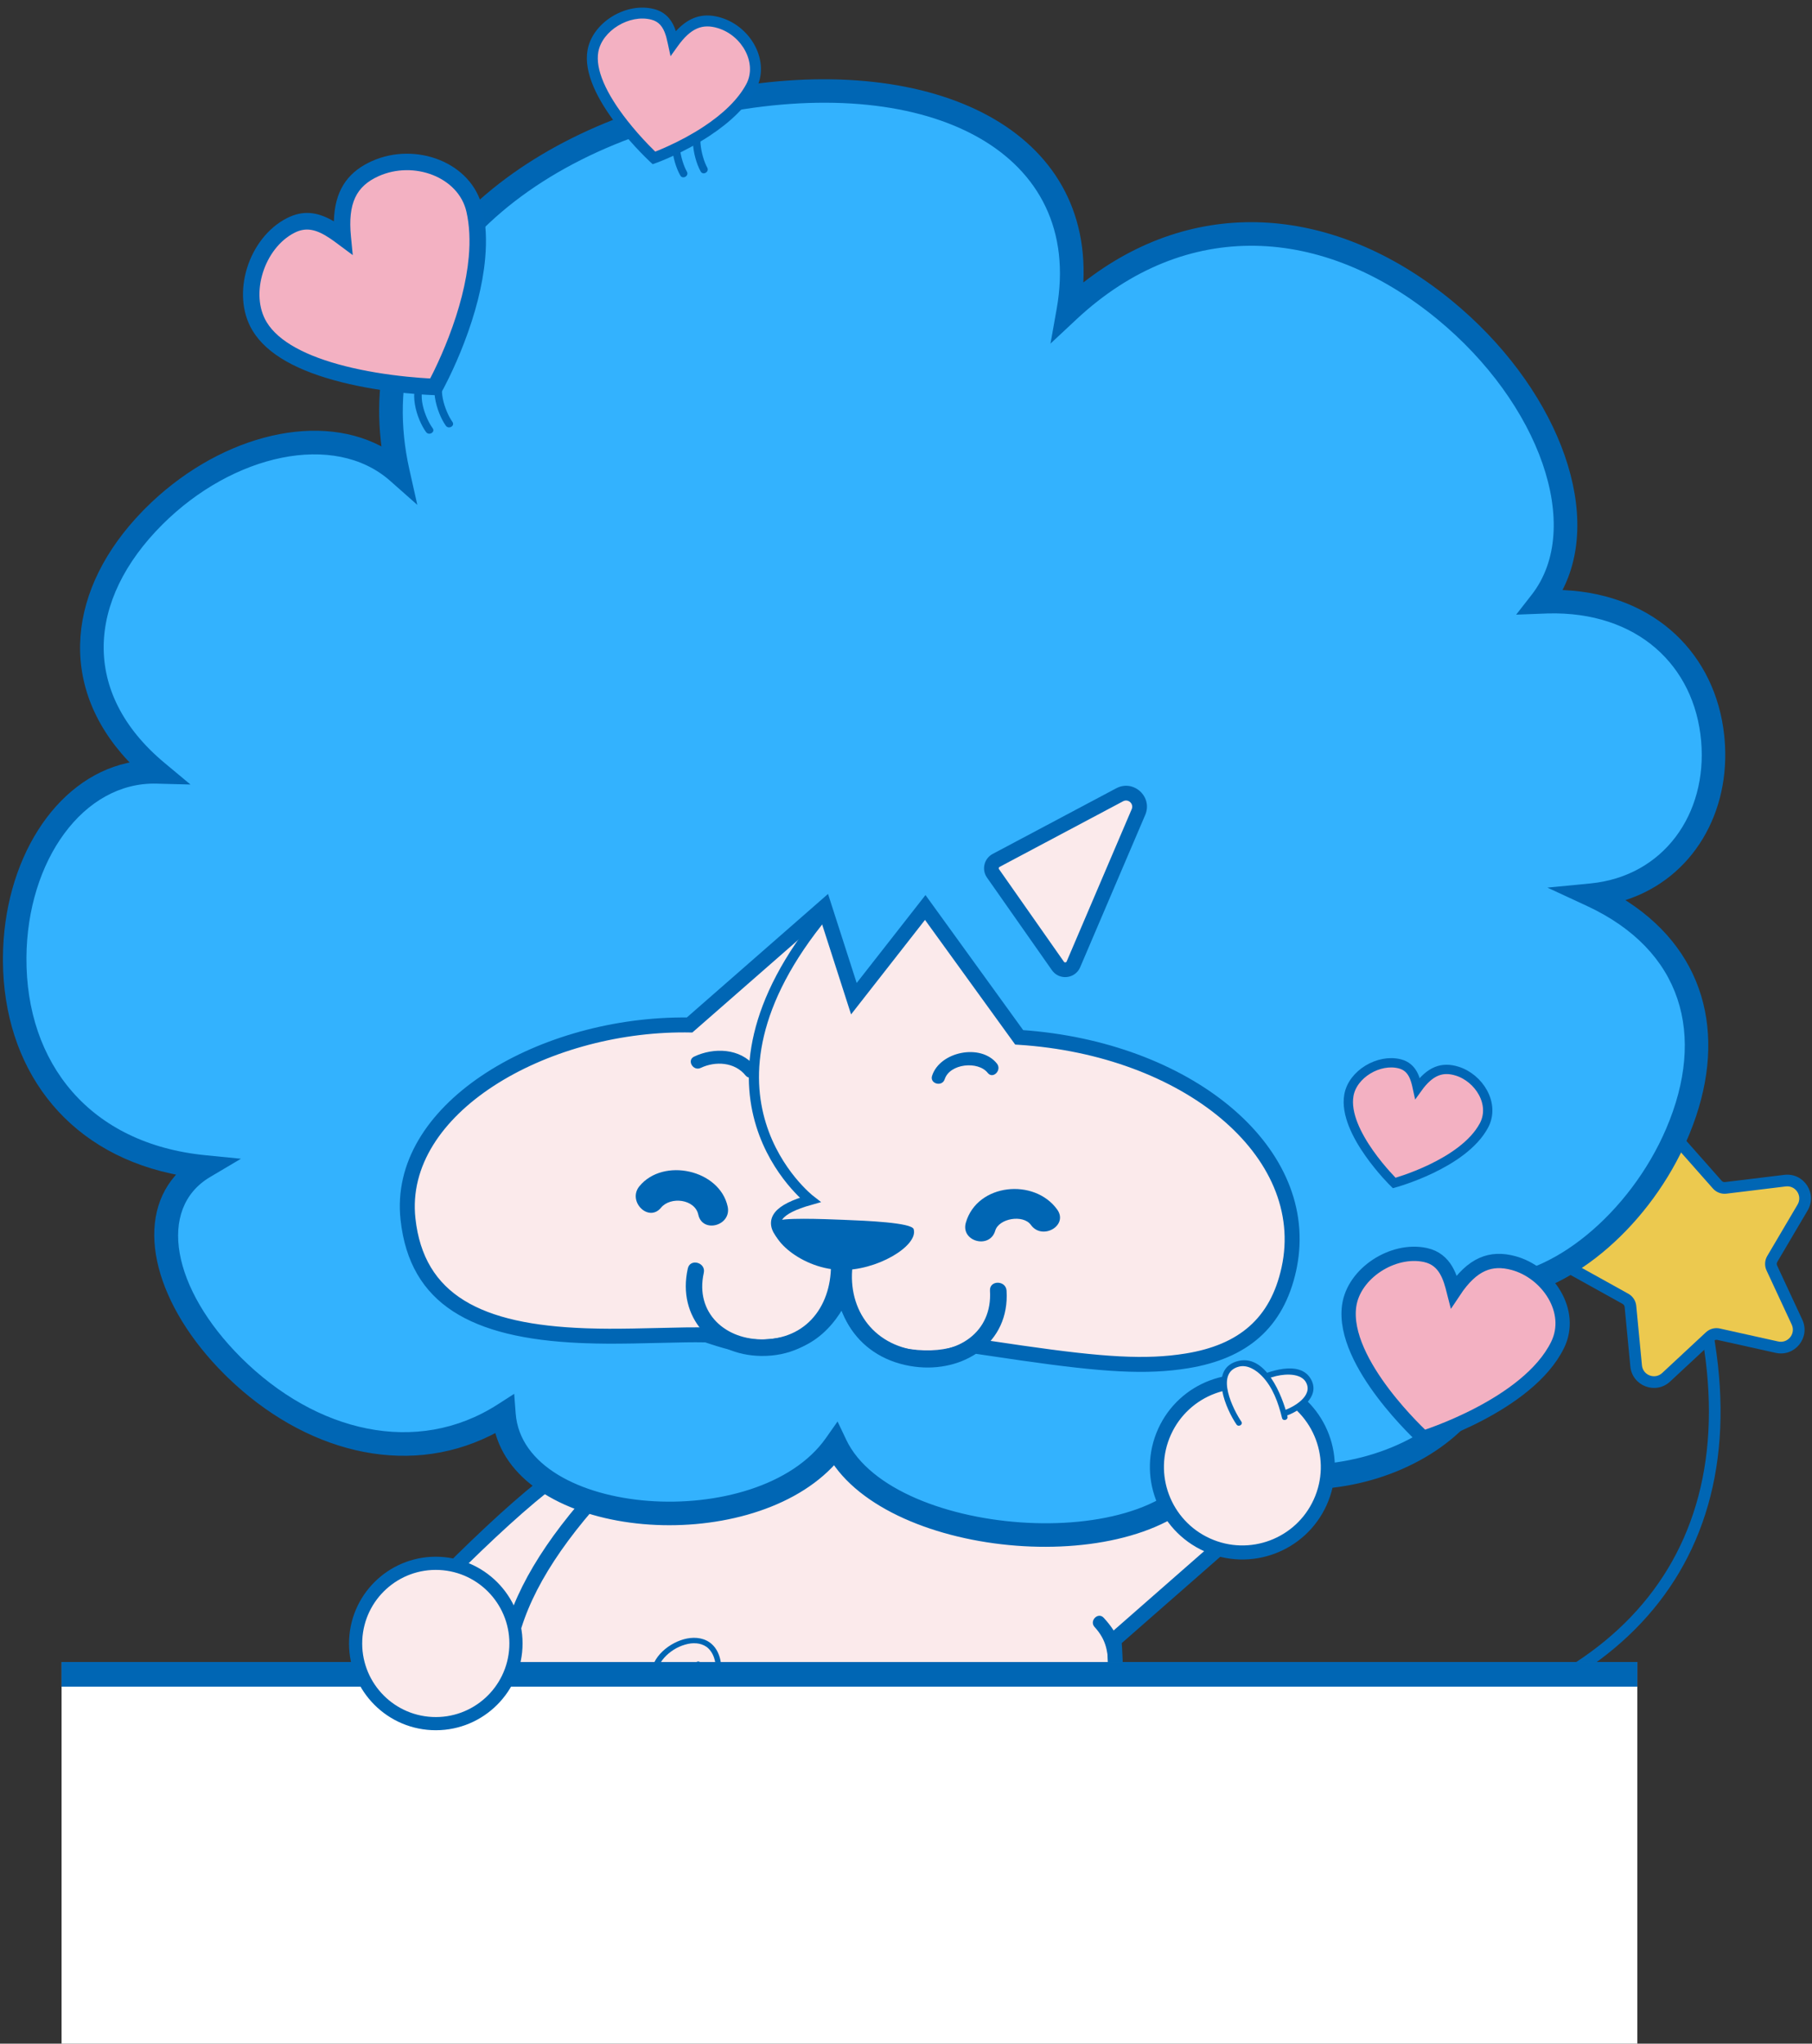 <?xml version="1.0" encoding="UTF-8"?>
<svg width="133px" height="150px" viewBox="0 0 133 150" version="1.1" xmlns="http://www.w3.org/2000/svg" xmlns:xlink="http://www.w3.org/1999/xlink">
    <rect x="0" y="0" width="133" height="150" fill="#333333" stroke="none"/>
    <!-- Generator: Sketch 60 (88103) - https://sketch.com -->
    <title>ip_tgzp_toast_tgzp</title>
    <desc>Created with Sketch.</desc>
    <g id="zoocreator" stroke="none" stroke-width="1" fill="none" fill-rule="evenodd">
        <g id="首页-弹窗-投稿作品" transform="translate(-757, -451)">
            <g id="toast" transform="translate(625, 357)">
                <g id="ip_tgzp_toast_tgzp" transform="translate(132, 94)">
                    <path d="M32.705,122.048 L30.32,117.979 L31.519,116.871 C44.725,103.447 48.032,103.286 58.15,105.887 L55.404,115.341 C55.404,115.341 37.302,122.444 32.705,122.048" id="Fill-1" fill="#FBEAEB"></path>
                    <path d="M32.705,122.048 L30.32,117.979 L31.519,116.871 C44.725,103.447 48.032,103.286 58.15,105.887 L55.404,115.341 C55.404,115.341 37.302,122.444 32.705,122.048 Z" id="Stroke-3" stroke="#0066B4" stroke-width="1.051"></path>
                    <path d="M124.107,91.507 C130.69,111.011 121.903,123.774 104.163,127.408 C88.862,130.542 71.856,125.483 68.389,116.203 L68.288,115.921 L69.098,115.645 C72.15,124.598 88.906,129.66 103.992,126.569 C121.084,123.068 129.534,111.008 123.484,92.348 L123.296,91.78 L124.107,91.507 Z" id="Stroke-9" fill="#0066B4" fill-rule="nonzero"></path>
                    <path d="M123.144,83.666 L126.048,86.951 C126.204,87.126 126.436,87.215 126.668,87.186 L131.021,86.656 C132.101,86.525 132.864,87.69 132.311,88.627 L130.084,92.404 C129.965,92.606 129.953,92.854 130.051,93.067 L131.9,97.042 C132.359,98.029 131.487,99.114 130.424,98.878 L126.144,97.927 C125.915,97.877 125.676,97.942 125.504,98.102 L122.294,101.088 C121.497,101.83 120.196,101.336 120.092,100.252 L119.674,95.888 C119.651,95.654 119.516,95.446 119.311,95.332 L115.478,93.203 C114.527,92.674 114.594,91.284 115.593,90.85 L119.615,89.103 C119.83,89.01 119.985,88.817 120.03,88.586 L120.871,84.283 C121.08,83.215 122.424,82.85 123.144,83.666" id="Fill-11" fill="#ECC94F"></path>
                    <path d="M120.452,84.201 L119.61,88.504 C119.592,88.596 119.53,88.674 119.444,88.711 L115.423,90.458 C114.099,91.033 114.009,92.875 115.27,93.577 L119.103,95.706 C119.184,95.752 119.239,95.835 119.248,95.928 L119.666,100.293 C119.804,101.73 121.529,102.385 122.586,101.401 L125.796,98.415 C125.864,98.351 125.96,98.325 126.052,98.345 L130.332,99.296 C131.74,99.609 132.897,98.171 132.288,96.862 L130.439,92.886 C130.4,92.801 130.405,92.702 130.453,92.621 L132.679,88.845 C133.413,87.602 132.402,86.058 130.969,86.231 L126.617,86.761 C126.524,86.773 126.431,86.738 126.369,86.667 L123.465,83.382 C122.509,82.301 120.728,82.785 120.452,84.201 Z M122.824,83.949 L125.728,87.234 C125.976,87.515 126.348,87.656 126.721,87.611 L131.073,87.081 C131.801,86.993 132.315,87.778 131.942,88.41 L129.715,92.187 C129.525,92.51 129.505,92.907 129.663,93.247 L131.512,97.223 C131.822,97.888 131.234,98.62 130.517,98.461 L126.237,97.51 C125.87,97.428 125.487,97.532 125.212,97.789 L122.003,100.775 C121.465,101.275 120.588,100.942 120.518,100.211 L120.1,95.847 C120.064,95.473 119.847,95.141 119.519,94.958 L115.686,92.829 C115.044,92.472 115.09,91.535 115.763,91.242 L119.785,89.496 C120.129,89.347 120.378,89.037 120.45,88.669 L121.291,84.366 C121.432,83.645 122.338,83.399 122.824,83.949 Z" id="Stroke-13" fill="#0066B4" fill-rule="nonzero"></path>
                    <path d="M92.725,106.24 L92.725,106.24 C91.638,105 89.915,104.518 88.547,105.072 L80.815,107.691 L79.388,88.793 L58.596,88.113 L45.278,108.09 C37.396,116.244 34.697,123.265 39.434,131.344 L43.511,138.395 L40.929,140.569 L40.677,141.372 C40.095,143.231 41.484,145.122 43.432,145.122 L53.686,145.169 C56.038,145.18 57.898,143.181 57.717,140.836 L57.303,135.445 C57.191,133.991 58.267,132.717 59.72,132.585 C60.839,132.483 61.902,133.094 62.378,134.113 L64.915,139.55 L63.735,141.374 C63.528,141.694 63.397,142.057 63.351,142.436 C63.171,143.933 64.347,145.249 65.854,145.238 L77.279,145.199 C78.733,145.193 79.97,144.141 80.209,142.707 C80.294,142.197 80.245,141.673 80.066,141.187 L79.649,140.054 C79.478,139.59 79.411,139.096 79.456,138.604 C79.551,137.555 79.848,136.403 80.219,135.127 C81.611,130.338 82.149,125.341 81.773,120.368 L92.754,110.744 C93.991,109.645 93.979,107.671 92.725,106.24" id="Fill-15" fill="#FBEAEB"></path>
                    <path d="M58.31,87.559 L44.85,107.748 L44.576,108.033 C36.4,116.613 34.43,123.627 38.795,131.327 L42.811,138.271 L40.456,140.255 L40.157,141.209 C39.464,143.419 41.116,145.667 43.432,145.667 L53.684,145.714 C56.354,145.727 58.466,143.457 58.261,140.795 L57.846,135.403 C57.757,134.246 58.614,133.233 59.769,133.128 L59.926,133.119 C60.758,133.105 61.528,133.581 61.884,134.343 L64.293,139.506 L63.277,141.078 C63.025,141.467 62.865,141.909 62.81,142.37 C62.591,144.194 64.022,145.796 65.858,145.783 L77.281,145.744 C79,145.738 80.464,144.493 80.747,142.797 C80.848,142.193 80.789,141.573 80.578,140.998 L80.16,139.865 C80.017,139.476 79.962,139.063 79.999,138.654 C80.069,137.886 80.246,137.05 80.578,135.857 L80.922,134.642 C82.146,130.177 82.634,125.564 82.361,120.982 L82.335,120.6 L93.113,111.154 C94.534,109.893 94.58,107.693 93.281,106.057 L93.143,105.891 L92.997,105.731 C91.75,104.431 89.873,103.947 88.342,104.566 L81.305,106.949 L79.895,88.264 L58.31,87.559 Z M58.88,88.667 L78.881,89.32 L80.325,108.433 L88.722,105.588 C89.896,105.113 91.376,105.527 92.315,106.599 L92.436,106.745 C93.384,107.94 93.352,109.484 92.392,110.337 L81.209,120.138 L81.23,120.409 C81.582,125.081 81.12,129.796 79.871,134.354 L79.524,135.577 C79.178,136.824 78.99,137.712 78.913,138.555 C78.861,139.126 78.938,139.702 79.137,140.242 L79.555,141.375 C79.701,141.772 79.741,142.2 79.672,142.618 C79.476,143.789 78.465,144.649 77.277,144.653 L65.853,144.693 C64.671,144.701 63.751,143.672 63.892,142.501 C63.928,142.204 64.031,141.92 64.193,141.67 L65.536,139.593 L62.872,133.882 C62.299,132.656 61.019,131.92 59.671,132.042 C57.921,132.201 56.624,133.736 56.759,135.487 L57.174,140.878 C57.33,142.905 55.722,144.634 53.689,144.624 L43.435,144.577 L43.283,144.572 C41.781,144.478 40.74,142.994 41.198,141.535 L41.401,140.883 L44.212,138.517 L39.906,131.071 C35.554,123.649 37.433,116.989 45.67,108.469 L45.731,108.392 L58.88,88.667 Z" id="Stroke-17" fill="#0066B4" fill-rule="nonzero"></path>
                    <path d="M80.341,119.416 C81.234,120.398 81.33,121.266 81.359,122.536 C81.373,123.147 82.325,123.149 82.31,122.536 C82.295,121.89 82.322,121.223 82.15,120.593 C81.954,119.875 81.507,119.286 81.014,118.743 C80.601,118.289 79.93,118.964 80.341,119.416" id="Fill-19" fill="#0066B4"></path>
                    <path d="M41.247,127.355 C42.763,130.402 46.459,131.821 49.58,132.499 C53.465,133.343 57.675,133.323 61.517,132.26 C63.422,131.734 65.289,130.912 66.786,129.598 C67.115,129.309 66.633,128.83 66.306,129.117 C63.644,131.454 59.764,132.214 56.329,132.371 C52.659,132.538 48.7,132.052 45.405,130.333 C43.944,129.571 42.581,128.514 41.834,127.012 C41.639,126.62 41.053,126.964 41.247,127.355" id="Fill-21" fill="#0066B4"></path>
                    <path d="M52.952,123.106 C53.004,122.276 52.911,121.289 52.262,120.689 C51.764,120.228 51.071,120.137 50.425,120.263 C49.186,120.504 47.761,121.617 47.798,122.992 C47.824,123.953 48.603,124.634 49.394,125.053 C49.622,125.175 49.826,124.827 49.597,124.705 C48.954,124.364 48.323,123.865 48.212,123.138 C48.206,123.098 48.21,123.126 48.212,123.135 C48.209,123.116 48.207,123.096 48.206,123.077 C48.204,123.045 48.202,123.014 48.201,122.982 C48.199,122.906 48.203,122.83 48.212,122.755 C48.207,122.793 48.219,122.712 48.222,122.696 C48.229,122.659 48.237,122.622 48.246,122.585 C48.263,122.516 48.285,122.449 48.309,122.383 C48.395,122.151 48.578,121.869 48.753,121.674 C49.164,121.216 49.701,120.879 50.282,120.712 C50.578,120.627 50.821,120.591 51.136,120.618 C51.37,120.638 51.63,120.719 51.848,120.868 C52.086,121.032 52.288,121.325 52.396,121.628 C52.563,122.101 52.58,122.61 52.549,123.106 C52.533,123.365 52.936,123.364 52.952,123.106" id="Fill-23" fill="#0066B4"></path>
                    <path d="M49.495,122.369 C49.945,122.784 50.396,123.198 50.846,123.613 C50.91,123.671 50.974,123.731 51.038,123.789 C51.118,123.863 51.244,123.869 51.323,123.789 C51.397,123.715 51.403,123.578 51.323,123.504 C50.872,123.09 50.422,122.676 49.972,122.261 C49.908,122.202 49.844,122.143 49.78,122.084 C49.7,122.011 49.574,122.005 49.495,122.084 C49.42,122.159 49.415,122.295 49.495,122.369" id="Fill-25" fill="#0066B4"></path>
                    <path d="M51.11,122.005 L49.867,123.356 C49.807,123.42 49.749,123.484 49.69,123.548 C49.616,123.628 49.61,123.754 49.69,123.833 C49.764,123.908 49.9,123.913 49.974,123.833 C50.389,123.383 50.803,122.933 51.218,122.482 C51.277,122.418 51.336,122.354 51.395,122.29 C51.468,122.21 51.474,122.084 51.395,122.005 C51.32,121.931 51.184,121.925 51.11,122.005" id="Fill-27" fill="#0066B4"></path>
                    <rect id="Rectangle" fill="#FFFFFF" x="4.518" y="121.988" width="115.663" height="28.012"></rect>
                    <rect id="Rectangle-Copy-5" fill="#0066B4" x="4.518" y="121.988" width="115.663" height="1.807"></rect>
                    <path d="M32.272,114.749 C35.518,114.907 38.022,117.666 37.865,120.912 C37.707,124.158 34.948,126.662 31.702,126.504 C28.456,126.347 25.952,123.588 26.109,120.342 C26.267,117.096 29.026,114.592 32.272,114.749" id="Fill-5" fill="#FBEAEB"></path>
                    <path d="M32.272,114.749 C35.518,114.907 38.022,117.666 37.865,120.912 C37.707,124.158 34.948,126.662 31.702,126.504 C28.456,126.347 25.952,123.588 26.109,120.342 C26.267,117.096 29.026,114.592 32.272,114.749 Z" id="Stroke-7" stroke="#0066B4" stroke-width="0.967"></path>
                    <path d="M116.823,65.701 C129.571,64.458 129.008,43.348 113.107,44.181 C113.107,44.181 113.107,44.181 113.107,44.18 C121.872,32.934 97.042,5.397 78.41,22.819 C83.19,-4.053 22.467,4.626 29.205,34.642 C19.603,26.15 -3.065,44.496 11.52,56.654 C-1.076,56.323 -4.882,83.671 14.983,85.648 C5.254,91.412 22.991,112.8 36.99,103.812 C37.667,112.645 56.127,113.448 61.331,106.041 C64.901,113.579 85.876,115.758 89.023,106.982 C98.045,111.287 113.012,105.184 109.029,94.494 C109.029,94.494 109.029,94.494 109.029,94.494 C119.585,95.035 133.377,73.369 116.823,65.701" id="Fill-29" fill="#33B2FE"></path>
                    <path d="M52.423,6.644 C37.215,9.648 26.573,19.592 27.95,32.354 L27.998,32.766 L27.969,32.75 C22.989,30.142 15.792,32.183 10.682,37.294 L10.466,37.513 C4.987,43.151 4.153,50.241 9.388,55.832 L9.515,55.964 L9.335,56.003 C3.98,57.199 0.258,63.234 0.216,70.28 L0.216,70.593 C0.286,78.286 4.69,84.418 12.544,86.136 L12.924,86.215 L12.851,86.297 C9.792,89.817 11.485,95.903 16.48,100.874 L16.739,101.128 C22.304,106.504 29.683,108.489 35.994,105.368 L36.357,105.181 L36.375,105.244 C38.638,113.072 54.715,114.246 61.072,107.7 L61.219,107.544 L61.292,107.648 C66.544,114.821 85.064,115.888 89.355,108.322 L89.463,108.118 L89.597,108.174 C99.576,112.136 112.633,105.297 110.237,95.484 L110.197,95.33 L110.319,95.32 C115.526,94.787 121.202,89.788 123.886,83.515 L124.011,83.217 C126.787,76.451 125.414,70.053 119.473,66.177 L119.301,66.067 L119.365,66.047 C124.24,64.441 127.052,59.646 126.583,54.248 L126.556,53.964 C125.918,48.04 121.524,43.661 114.855,43.316 L114.685,43.308 L114.738,43.206 C117.717,37.258 114.07,28.235 106.58,22.082 L106.29,21.847 C98.059,15.25 88.121,14.232 79.835,20.49 L79.515,20.735 L79.519,20.697 C80.055,9.207 68.031,3.73 52.915,6.549 L52.423,6.644 Z M77.56,22.668 L77.106,25.22 L78.999,23.45 C87.052,15.92 97.143,16.564 105.484,23.416 C113.007,29.595 116.261,38.729 112.427,43.65 L111.285,45.114 L113.613,45.025 C120.171,44.857 124.381,48.839 124.864,54.397 C125.329,59.759 122.097,64.319 116.739,64.842 L113.58,65.149 L116.46,66.484 C123.493,69.742 125.238,75.964 122.299,82.836 C119.641,89.049 113.785,93.873 109.073,93.632 L108.69,93.612 L108.033,94.27 L108.33,95.103 C109.829,99.51 107.836,103.347 103.373,105.664 C99.096,107.885 93.473,108.149 89.395,106.203 L88.533,105.792 L88.211,106.691 C85.492,114.272 65.58,112.996 62.112,105.672 L61.477,104.333 L60.625,105.545 C55.662,112.609 38.436,111.388 37.851,103.747 L37.741,102.305 L36.524,103.086 C30.594,106.894 23.201,105.127 17.698,99.65 C12.637,94.614 11.504,88.712 15.423,86.39 L17.686,85.049 L15.068,84.789 C6.568,83.943 1.895,78.025 1.941,70.291 C1.985,63.17 6.118,57.375 11.497,57.517 L13.981,57.582 L12.072,55.991 C5.919,50.862 6.384,44.035 11.903,38.515 C17.101,33.316 24.547,31.675 28.633,35.289 L30.631,37.057 L30.047,34.453 C27.143,21.516 37.629,11.156 53.231,8.246 C68.311,5.434 79.605,11.17 77.56,22.668 Z" id="Stroke-31" fill="#0066B4" fill-rule="nonzero"></path>
                    <path d="M74.808,76.138 L67.913,66.607 L62.674,73.301 L60.51,66.575 L50.616,75.231 C42.073,75.092 28.921,80.144 29.947,89.486 C31.103,100.013 44.813,97.829 51.858,97.981 C51.908,97.982 53.731,98.667 55.228,98.835 C56.259,98.951 57.422,98.708 57.422,98.708 C60.714,98.174 61.868,94.758 61.868,94.758 C62.457,97.09 63.969,99.197 66.74,99.571 C69.891,99.996 71.479,98.791 71.479,98.791 C81.61,100.253 92.558,102.49 94.603,93.14 C96.555,84.211 86.588,76.897 74.808,76.138" id="Fill-33" fill="#FBEAEB"></path>
                    <path d="M62.879,72.149 L60.777,65.613 L50.413,74.68 L49.969,74.68 C39.262,74.763 28.474,81.101 29.402,89.545 C30.083,95.746 34.618,98.213 42.531,98.571 L42.904,98.586 C44.019,98.627 45.018,98.632 46.453,98.608 L50.287,98.526 C50.579,98.522 50.827,98.52 51.058,98.52 L51.766,98.527 L52.112,98.641 C52.453,98.754 52.784,98.856 53.132,98.954 C53.576,99.079 54.004,99.184 54.411,99.262 C54.676,99.314 54.928,99.353 55.166,99.38 C55.281,99.393 55.399,99.402 55.52,99.408 C56.003,99.43 56.511,99.398 57.011,99.33 L57.266,99.293 L57.534,99.244 C58.986,99.009 60.181,98.24 61.114,97.118 L61.342,96.83 C61.439,96.701 61.531,96.57 61.619,96.437 L61.769,96.196 L61.839,96.359 C62.757,98.418 64.4,99.809 66.667,100.115 C68.31,100.336 69.696,100.165 70.816,99.739 L70.989,99.67 C71.21,99.579 71.394,99.487 71.542,99.403 L71.606,99.363 L74.896,99.847 C80.96,100.719 84.137,100.925 87.213,100.424 C91.526,99.721 94.217,97.472 95.139,93.257 L95.194,92.988 C96.874,84.298 87.717,76.705 75.589,75.647 L75.101,75.609 L67.93,65.695 L62.879,72.149 Z M62.469,74.454 L67.895,67.518 L74.515,76.669 L74.772,76.685 C86.813,77.461 95.854,84.848 94.067,93.023 C93.248,96.77 90.93,98.707 87.037,99.342 C84.106,99.819 80.997,99.617 75.04,98.76 L71.331,98.215 L71.148,98.354 L71.044,98.423 C70.915,98.502 70.709,98.606 70.425,98.714 C69.474,99.076 68.272,99.225 66.813,99.028 C64.534,98.72 63.019,97.078 62.399,94.624 L61.943,92.819 L61.348,94.582 C61.313,94.685 61.233,94.881 61.103,95.14 C60.884,95.575 60.608,96.012 60.271,96.417 C59.547,97.286 58.654,97.888 57.569,98.122 L57.088,98.21 C57.022,98.221 56.947,98.232 56.865,98.243 C56.425,98.303 55.979,98.331 55.572,98.312 C55.473,98.307 55.379,98.3 55.289,98.29 C55.081,98.267 54.857,98.231 54.619,98.186 C54.339,98.131 54.044,98.063 53.738,97.983 L53.429,97.898 C52.984,97.773 51.956,97.434 51.869,97.433 L51.258,97.424 C50.971,97.422 50.669,97.424 50.3,97.429 L46.442,97.511 C45.124,97.533 44.181,97.531 43.177,97.498 L42.944,97.49 C35.278,97.21 31.107,95.024 30.492,89.426 C29.649,81.749 40.043,75.734 50.293,75.776 L50.818,75.783 L60.243,67.536 L62.469,74.454 Z" id="Stroke-35" fill="#0066B4" fill-rule="nonzero"></path>
                    <path d="M67.064,90.22 C67.42,91.452 64.302,93.312 61.649,93.21 C58.577,93.091 56.036,90.526 56.98,89.656 C57.313,89.349 60.356,89.47 61.958,89.534 C63.559,89.598 66.923,89.733 67.064,90.22" id="Fill-37" fill="#0066B4"></path>
                    <path d="M60.528,67.037 C49.508,80.345 59.458,88.073 59.458,88.073 C57.067,88.749 56.433,89.587 57.388,90.688" id="Stroke-39" stroke="#0066B4" stroke-width="0.746"></path>
                    <path d="M61.45,92.269 C60.789,96.26 63,99.773 67.139,100.311 C70.719,100.777 74.121,98.587 73.881,94.733 C73.832,93.956 72.615,93.95 72.664,94.733 C72.856,97.808 70.266,99.452 67.401,99.127 C63.993,98.74 62.073,95.91 62.623,92.592 C62.75,91.827 61.578,91.497 61.45,92.269" id="Fill-41" fill="#0066B4"></path>
                    <path d="M50.485,93.103 C49.679,96.702 52.262,99.469 55.856,99.523 C59.99,99.584 62.494,96.2 62.187,92.269 C62.126,91.493 60.909,91.487 60.97,92.269 C61.218,95.442 59.496,98.212 56.107,98.305 C53.256,98.383 51,96.367 51.657,93.426 C51.828,92.664 50.656,92.338 50.485,93.103" id="Fill-43" fill="#0066B4"></path>
                    <path d="M69.34,79.213 C69.715,78.059 71.795,77.854 72.498,78.747 C72.879,79.232 73.554,78.549 73.177,78.069 C71.997,76.569 68.994,77.176 68.415,78.958 C68.223,79.546 69.15,79.799 69.34,79.213" id="Fill-45" fill="#0066B4"></path>
                    <path d="M77.598,88.778 C75.929,86.452 71.733,86.848 70.894,89.734 C70.491,91.119 72.648,91.71 73.05,90.328 C73.314,89.422 75.101,89.118 75.668,89.907 C76.5,91.065 78.44,89.95 77.598,88.778" id="Fill-47" fill="#0066B4"></path>
                    <path d="M48.518,88.642 C49.214,87.799 51.002,88.004 51.254,89.15 C51.561,90.555 53.717,89.961 53.41,88.556 C52.817,85.849 48.688,84.939 46.937,87.061 C46.027,88.162 47.601,89.753 48.518,88.642" id="Fill-49" fill="#0066B4"></path>
                    <path d="M51.432,78.382 C52.513,77.867 53.927,77.951 54.72,78.931 C55.109,79.411 55.784,78.728 55.399,78.253 C54.325,76.927 52.386,76.869 50.948,77.553 C50.39,77.818 50.877,78.646 51.432,78.382" id="Fill-51" fill="#0066B4"></path>
                    <path d="M82.182,58.335 L73.115,63.152 C72.768,63.337 72.661,63.783 72.887,64.105 L77.651,70.9 C77.946,71.32 78.587,71.253 78.788,70.781 L83.563,59.603 C83.931,58.741 83.01,57.895 82.182,58.335" id="Fill-53" fill="#FBEAEB"></path>
                    <path d="M81.93,57.859 L72.863,62.676 C72.229,63.013 72.034,63.828 72.446,64.415 L77.21,71.209 C77.747,71.975 78.917,71.853 79.284,70.993 L84.058,59.815 C84.626,58.485 83.206,57.181 81.93,57.859 Z M83.067,59.391 L78.293,70.57 C78.257,70.653 78.144,70.665 78.092,70.591 L73.328,63.796 C73.288,63.739 73.307,63.66 73.368,63.628 L82.435,58.811 C82.814,58.609 83.236,58.997 83.067,59.391 Z" id="Stroke-55" fill="#0066B4" fill-rule="nonzero"></path>
                    <path d="M93.782,101.964 C96.936,103.395 98.332,107.113 96.9,110.267 C95.469,113.421 91.751,114.817 88.598,113.385 C85.443,111.954 84.047,108.236 85.479,105.082 C86.91,101.928 90.628,100.532 93.782,101.964" id="Fill-57" fill="#FBEAEB"></path>
                    <path d="M93.782,101.964 C96.936,103.395 98.332,107.113 96.9,110.267 C95.469,113.421 91.751,114.817 88.598,113.385 C85.443,111.954 84.047,108.236 85.479,105.082 C86.91,101.928 90.628,100.532 93.782,101.964 Z" id="Stroke-59" stroke="#0066B4" stroke-width="1.031"></path>
                    <path d="M92.026,101.392 C96.529,99.174 97.504,102.733 94.262,103.74" id="Fill-61" fill="#FBEAEB"></path>
                    <path d="M92.134,101.577 C92.906,101.204 93.769,100.867 94.642,100.893 C95.083,100.905 95.612,101.028 95.849,101.441 C96.427,102.448 94.945,103.293 94.205,103.532 C93.943,103.617 94.055,104.032 94.319,103.947 C95.333,103.619 96.921,102.557 96.246,101.273 C95.447,99.75 93.014,100.677 91.917,101.206 C91.669,101.326 91.886,101.697 92.134,101.577" id="Fill-63" fill="#0066B4"></path>
                    <path d="M90.935,104.447 C87.676,99.771 92.823,97.722 94.3,104.022" id="Fill-65" fill="#FBEAEB"></path>
                    <path d="M91.114,104.342 C90.545,103.507 89.145,100.773 90.932,100.308 C91.561,100.145 92.19,100.555 92.61,100.982 C93.425,101.812 93.831,102.971 94.101,104.077 C94.164,104.336 94.564,104.227 94.5,103.967 C94.137,102.481 92.895,99.255 90.752,99.929 C88.714,100.57 90.013,103.461 90.756,104.551 C90.905,104.77 91.264,104.563 91.114,104.342" id="Fill-67" fill="#0066B4"></path>
                    <path d="M114.323,98.721 C115.545,96.24 113.577,93.369 111.075,92.702 C109.445,92.268 108.082,92.726 106.71,94.795 C106.46,93.814 106.113,92.439 104.626,92.115 C102.253,91.598 99.361,93.444 99.027,95.85 C98.445,100.044 104.471,105.529 104.471,105.529 C104.471,105.529 112.137,103.157 114.323,98.721" id="Fill-69" fill="#F3B1C2"></path>
                    <path d="M114.323,98.721 C115.545,96.24 113.577,93.369 111.075,92.702 C109.445,92.268 108.082,92.726 106.71,94.795 C106.46,93.814 106.113,92.439 104.626,92.115 C102.253,91.598 99.361,93.444 99.027,95.85 C98.445,100.044 104.471,105.529 104.471,105.529 C104.471,105.529 112.137,103.157 114.323,98.721 Z" id="Stroke-71" stroke="#0066B5" stroke-width="1.049"></path>
                    <path d="M108.917,82.615 C109.771,81.026 108.554,79.108 106.938,78.615 C105.884,78.294 104.985,78.561 104.042,79.879 C103.902,79.233 103.707,78.329 102.745,78.083 C101.21,77.691 99.281,78.829 99.008,80.39 C98.531,83.112 102.334,86.828 102.334,86.828 C102.334,86.828 107.389,85.458 108.917,82.615" id="Fill-73" fill="#F3B1C2"></path>
                    <path d="M108.917,82.615 C109.771,81.026 108.554,79.108 106.938,78.615 C105.884,78.294 104.985,78.561 104.042,79.879 C103.902,79.233 103.707,78.329 102.745,78.083 C101.21,77.691 99.281,78.829 99.008,80.39 C98.531,83.112 102.334,86.828 102.334,86.828 C102.334,86.828 107.389,85.458 108.917,82.615 Z" id="Stroke-75" stroke="#0066B5" stroke-width="0.684"></path>
                    <path d="M50.416,12.597 C49.984,11.843 49.478,9.819 50.392,9.228 C50.693,9.034 50.413,8.55 50.11,8.746 C48.883,9.539 49.33,11.825 49.934,12.88 C50.112,13.192 50.596,12.91 50.416,12.597" id="Fill-77" fill="#0066B4"></path>
                    <path d="M51.911,12.301 C51.486,11.536 51.014,9.512 51.937,8.934 C52.241,8.743 51.961,8.259 51.655,8.451 C50.418,9.227 50.841,11.524 51.428,12.584 C51.602,12.898 52.085,12.617 51.911,12.301" id="Fill-79" fill="#0066B4"></path>
                    <path d="M31.757,31.43 C31.213,30.693 30.483,28.754 31.359,28.034 C31.637,27.805 31.239,27.411 30.963,27.639 C29.871,28.537 30.585,30.777 31.274,31.713 C31.485,31.999 31.97,31.721 31.757,31.43" id="Fill-81" fill="#0066B4"></path>
                    <path d="M33.207,30.965 C32.673,30.218 31.973,28.273 32.859,27.564 C33.14,27.339 32.743,26.946 32.464,27.168 C31.361,28.052 32.049,30.304 32.724,31.247 C32.932,31.537 33.417,31.258 33.207,30.965" id="Fill-83" fill="#0066B4"></path>
                    <path d="M55.126,6.372 C56.13,4.512 54.706,2.262 52.813,1.682 C51.58,1.305 50.525,1.616 49.419,3.159 C49.256,2.402 49.029,1.342 47.902,1.052 C46.104,0.591 43.842,1.921 43.519,3.749 C42.957,6.938 48,11.592 48,11.592 C48,11.592 53.331,9.701 55.126,6.372" id="Fill-85" fill="#F3B1C2"></path>
                    <path d="M43.125,3.679 C42.983,4.485 43.146,5.386 43.565,6.366 C43.974,7.323 44.614,8.33 45.423,9.359 C45.926,9.999 46.465,10.609 47.004,11.169 L47.363,11.533 L47.728,11.887 L47.906,12.051 L48.306,11.906 L48.479,11.838 C48.749,11.731 49.048,11.604 49.371,11.457 C50.292,11.037 51.213,10.542 52.074,9.975 C53.615,8.96 54.798,7.825 55.479,6.562 C56.56,4.558 55.175,1.986 52.931,1.299 L52.754,1.249 C51.582,0.945 50.585,1.247 49.649,2.243 L49.608,2.287 L49.629,2.348 C49.352,1.47 48.863,0.885 48.002,0.664 C46.015,0.154 43.622,1.557 43.16,3.511 L43.125,3.679 Z M47.803,1.441 C48.355,1.582 48.663,1.951 48.864,2.589 L48.91,2.741 C48.945,2.87 48.978,3.012 49.027,3.243 L49.218,4.127 L49.745,3.392 C50.699,2.062 51.557,1.717 52.696,2.066 C54.491,2.615 55.593,4.662 54.773,6.182 C54.166,7.309 53.073,8.357 51.634,9.305 C50.809,9.848 49.924,10.323 49.038,10.727 L48.591,10.925 C48.519,10.955 48.45,10.985 48.382,11.013 L48.094,11.128 L48.085,11.12 C47.933,10.972 47.764,10.802 47.582,10.613 C47.06,10.071 46.539,9.481 46.053,8.863 C45.284,7.885 44.679,6.934 44.302,6.051 C43.94,5.202 43.803,4.45 43.914,3.819 C44.192,2.248 46.202,1.03 47.803,1.441 Z" id="Stroke-87" fill="#0066B5" fill-rule="nonzero"></path>
                    <path d="M34.824,15.399 C34.113,12.292 30.263,11.155 27.541,12.379 C25.767,13.176 24.881,14.577 25.159,17.425 C24.222,16.729 22.911,15.752 21.346,16.544 C18.848,17.807 17.604,21.562 19.055,23.957 C21.585,28.132 31.929,28.399 31.929,28.399 C31.929,28.399 36.095,20.957 34.824,15.399" id="Fill-89" fill="#F3B1C2"></path>
                    <path d="M27.096,11.92 C25.423,12.74 24.574,14.089 24.509,16.188 L24.507,16.248 L24.376,16.172 C23.249,15.544 22.221,15.424 21.073,16.005 C18.234,17.44 16.919,21.598 18.538,24.27 C19.614,26.045 21.912,27.256 25.068,28.052 C26.568,28.43 28.169,28.689 29.77,28.852 C30.106,28.886 30.428,28.914 30.732,28.937 L31.317,28.976 C31.599,28.992 31.802,29.001 31.914,29.004 L32.278,29.013 L32.552,28.518 L32.599,28.43 C32.709,28.22 32.831,27.979 32.963,27.708 C33.338,26.937 33.712,26.085 34.061,25.176 C34.876,23.056 35.432,20.955 35.61,18.976 C35.73,17.64 35.672,16.397 35.413,15.264 C34.647,11.917 30.521,10.376 27.293,11.827 L27.096,11.92 Z M34.234,15.533 C34.463,16.533 34.515,17.651 34.406,18.868 C34.239,20.721 33.711,22.719 32.933,24.742 C32.596,25.618 32.236,26.438 31.876,27.18 L31.783,27.369 L31.574,27.779 L31.387,27.769 L30.822,27.731 C30.528,27.709 30.217,27.682 29.892,27.649 C28.346,27.492 26.8,27.242 25.363,26.88 C22.489,26.155 20.439,25.075 19.572,23.643 C18.326,21.587 19.395,18.208 21.619,17.083 C22.462,16.657 23.216,16.822 24.223,17.497 L24.57,17.741 L25.893,18.724 L25.76,17.366 C25.521,14.91 26.151,13.666 27.789,12.93 C30.371,11.769 33.654,12.995 34.234,15.533 Z" id="Stroke-91" fill="#0066B5" fill-rule="nonzero"></path>
                </g>
            </g>
        </g>
    </g>
</svg>
